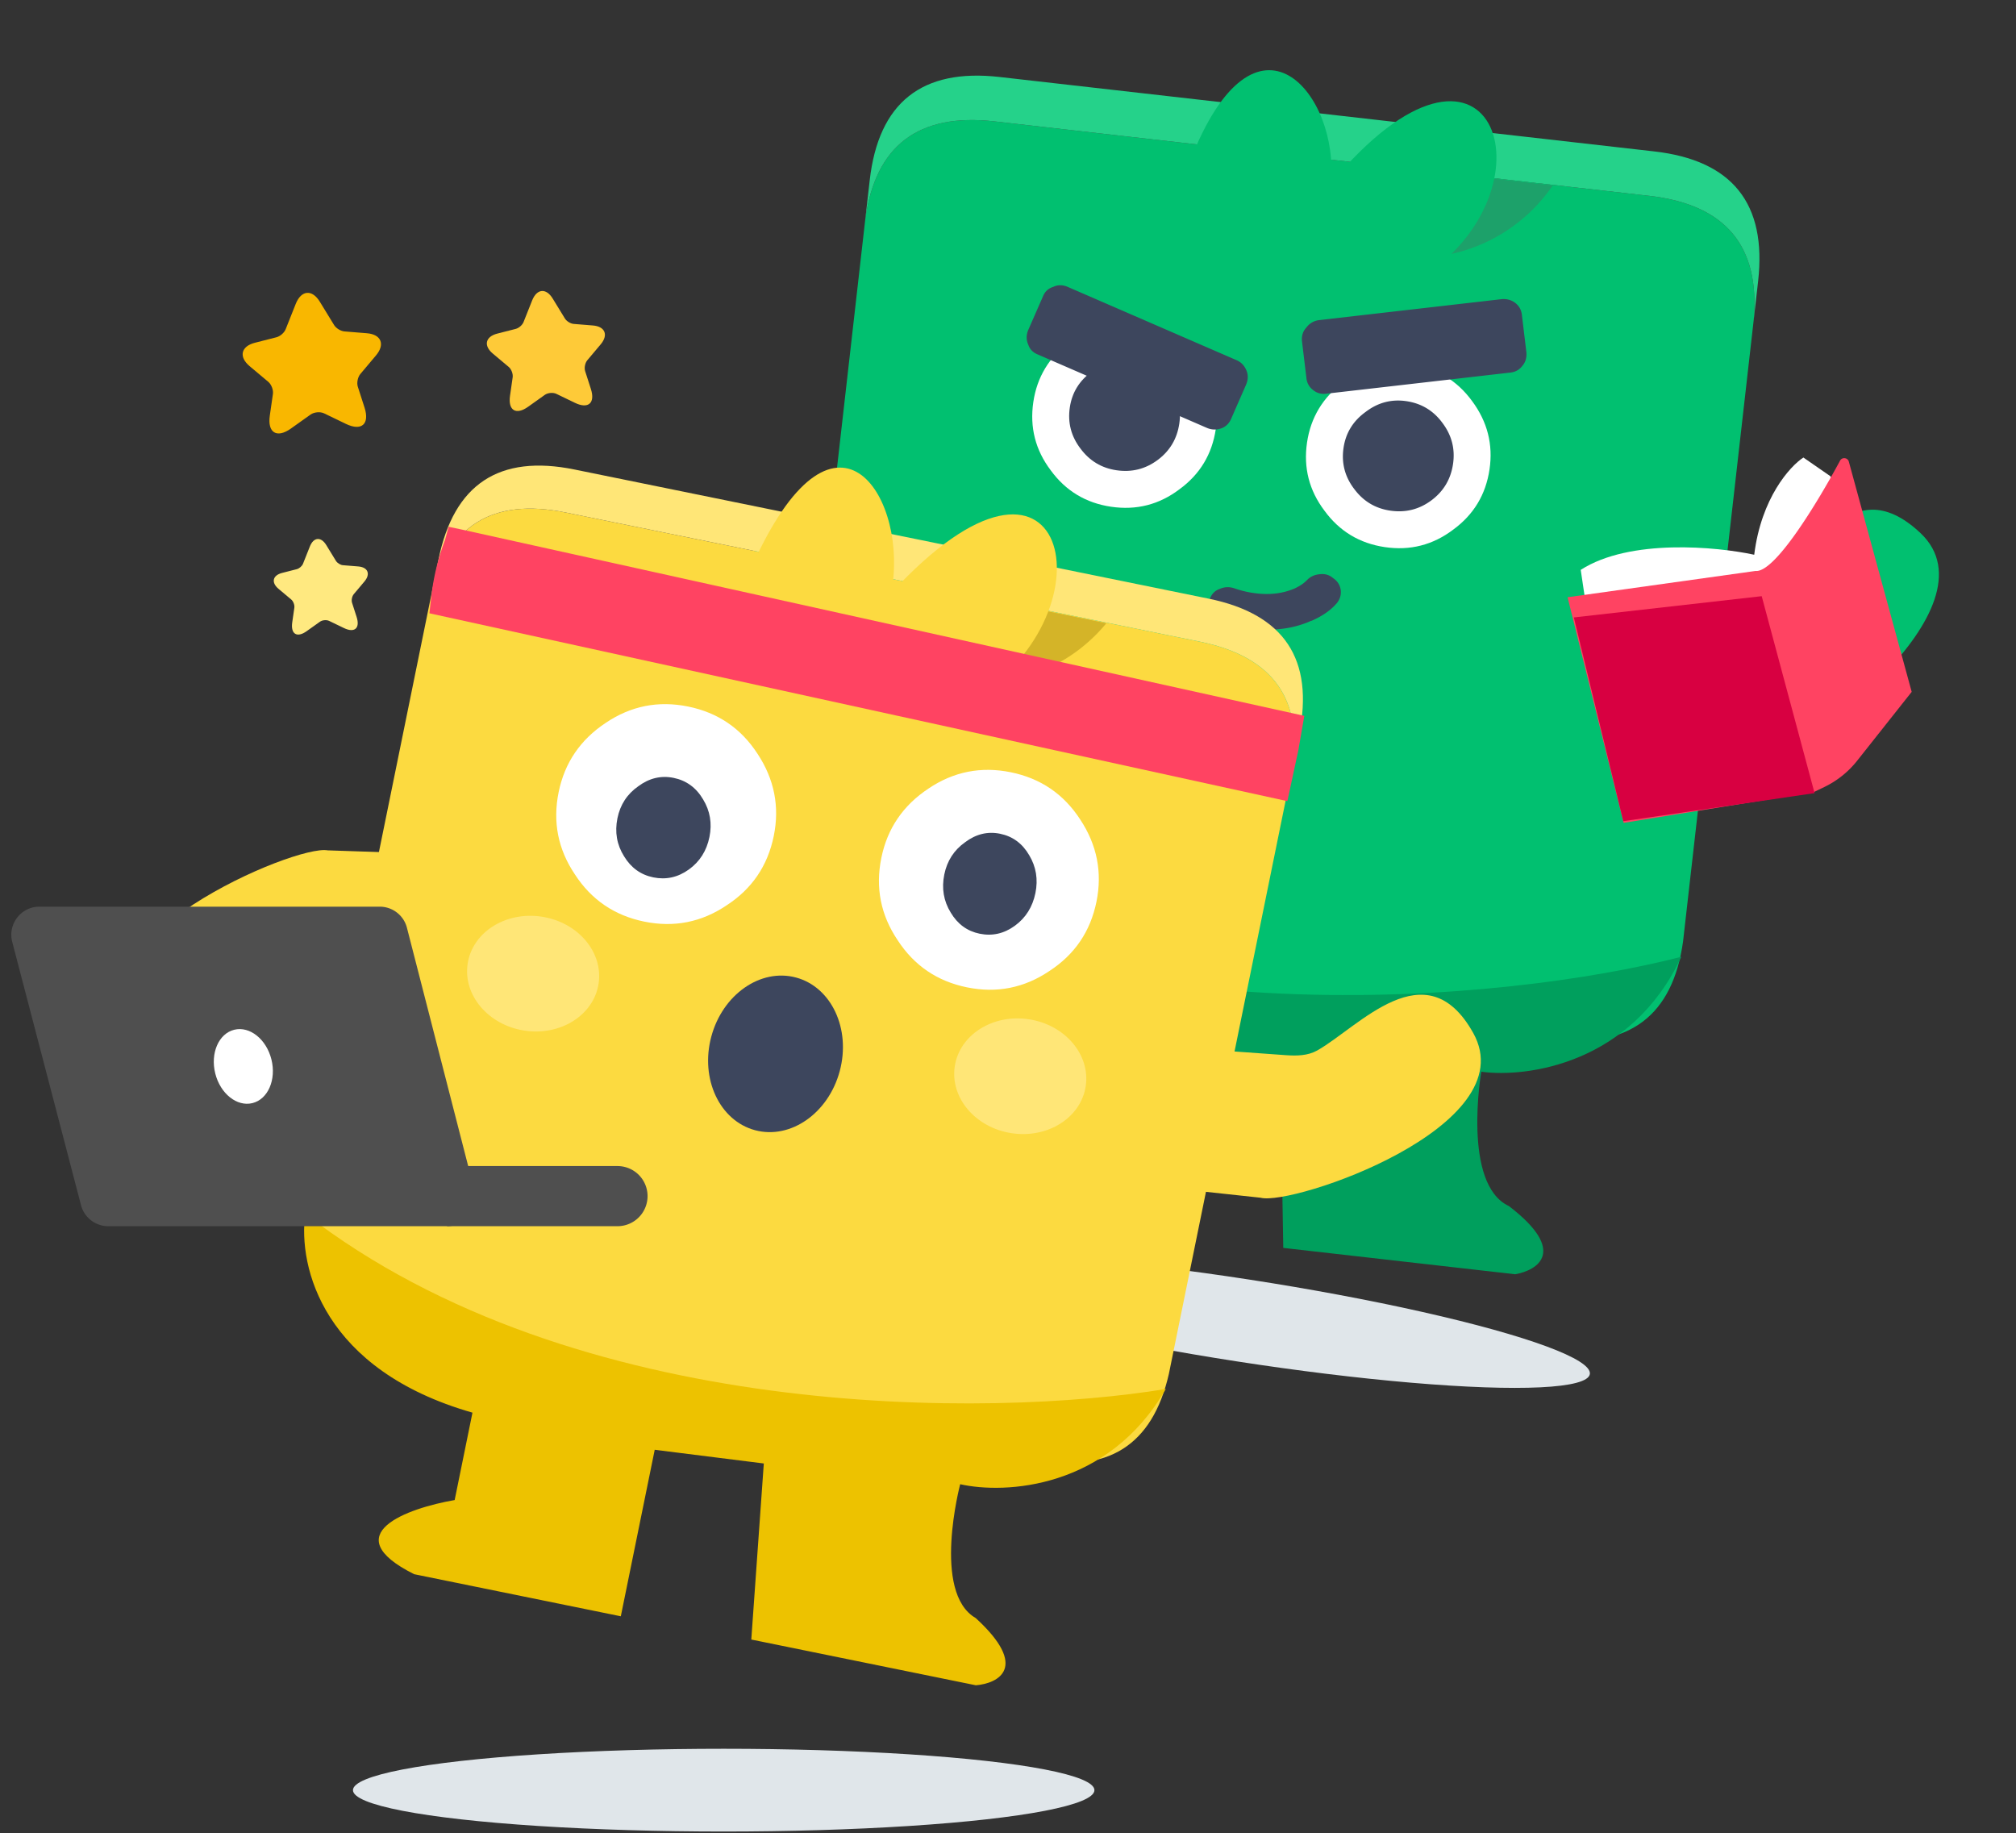 <svg width="430" height="391" fill="none" xmlns="http://www.w3.org/2000/svg"><rect width="100%" height="100%" fill="#333333" stroke="none"/><ellipse cx="265.243" cy="281.66" rx="74.739" ry="8.824" transform="rotate(8.78 265.243 281.66)" fill="#E0E6EA"/><path d="M133.796 163.01c15.314 14.459 24.116-6.302 31.201-13.831 1.587-1.686 3.834-2.434 6.088-2.969l13.505-3.209-3.996-30.685-13.503 2.701c-7.152.335-50.244 31.991-33.295 47.993zm275.846-49.299c-15.314-14.46-24.117 6.302-31.201 13.83-1.587 1.687-3.834 2.435-6.088 2.97l-13.505 3.208 3.996 30.685 13.502-2.701c7.153-.334 50.244-31.99 33.296-47.992z" fill="#01C070"/><path d="M374.052 68.288c1.4-15.832-6.032-24.672-22.297-26.522L212.123 25.891c-16.185-1.84-25.373 5.11-27.563 20.853l-15.063 132.49c-1.409 15.911 5.979 24.786 22.165 26.627l139.632 15.875c16.264 1.849 25.496-5.137 27.695-20.958l15.063-132.49z" fill="#01C070"/><path d="M242.731 69.17c-5.384-.794-10.24.445-14.567 3.716-4.392 3.262-6.98 7.552-7.764 12.87-.794 5.383.446 10.237 3.718 14.563 3.198 4.382 7.49 6.969 12.874 7.763 5.384.795 10.24-.444 14.567-3.716 4.382-3.197 6.97-7.487 7.764-12.87.784-5.317-.455-10.172-3.718-14.563-3.199-4.381-7.49-6.969-12.874-7.763z" fill="#fff"/><path d="M241.583 76.953c-3.179-.47-6.075.296-8.69 2.296-2.67 1.926-4.24 4.477-4.708 7.655-.479 3.243.283 6.171 2.283 8.786 1.936 2.605 4.493 4.141 7.672 4.61 3.243.478 6.168-.25 8.773-2.185 2.605-1.935 4.147-4.524 4.625-7.766.469-3.178-.265-6.07-2.2-8.674-1.926-2.67-4.511-4.244-7.755-4.722z" fill="#3D465D"/><path d="M301.115 77.78c-5.384-.793-10.24.445-14.567 3.717-4.391 3.262-6.979 7.552-7.764 12.87-.794 5.383.446 10.237 3.718 14.563 3.199 4.381 7.49 6.969 12.874 7.763 5.384.794 10.24-.444 14.567-3.716 4.382-3.197 6.97-7.487 7.764-12.87.784-5.318-.455-10.172-3.718-14.563-3.198-4.381-7.49-6.969-12.874-7.763z" fill="#fff"/><path d="M299.967 85.563c-3.178-.469-6.075.297-8.69 2.297-2.67 1.925-4.24 4.477-4.708 7.655-.479 3.242.283 6.171 2.283 8.785 1.936 2.605 4.493 4.142 7.672 4.611 3.243.478 6.168-.25 8.773-2.185 2.605-1.935 4.147-4.524 4.625-7.767.469-3.178-.264-6.07-2.2-8.674-1.926-2.67-4.511-4.243-7.755-4.722zm-80.634-12.028c.32.975 1.013 1.674 2.077 2.096l36.069 15.656c.999.413 2.024.432 3.074.056.984-.385 1.688-1.11 2.11-2.174l3.148-7.189c.422-1.064.436-2.056.041-2.976-.44-1.059-1.16-1.794-2.16-2.207l-36.068-15.656c-1.065-.422-2.062-.404-2.991.055-1.04.31-1.771.998-2.193 2.063l-3.149 7.189c-.422 1.064-.408 2.093.042 3.087zm61.905-5.245c-1.085.17-1.96.704-2.622 1.6-.708.757-1.014 1.706-.917 2.847l.939 7.792c.097 1.14.593 2.042 1.49 2.705.832.652 1.79.893 2.876.722l39.038-4.48c1.141-.097 2.043-.594 2.706-1.49.643-.767.916-1.72.819-2.86l-.939-7.793c-.096-1.14-.561-2.037-1.392-2.69-.832-.653-1.818-.931-2.959-.834l-39.039 4.48zm3.119 55.028c-.822-.718-1.808-.996-2.959-.834-1.076.106-1.968.538-2.676 1.295-.625.637-1.471 1.208-2.54 1.713-2.62 1.137-5.552 1.467-8.796.989a21.533 21.533 0 01-4.126-1.007c-1.074-.357-2.109-.31-3.103.139-.975.32-1.674 1.012-2.096 2.077-.403.934-.347 1.903.168 2.907.404.855 1.171 1.498 2.3 1.93 1.695.647 3.612 1.129 5.753 1.444 4.995.737 9.481.206 13.458-1.593l-.112.083c2.407-1.037 4.253-2.322 5.54-3.855.653-.831.921-1.752.805-2.764-.171-1.085-.71-1.927-1.616-2.524z" fill="#3D465D"/><path d="M351.755 41.766c16.265 1.85 23.697 10.69 22.297 26.521l.942-8.288c1.885-16.576-5.503-25.81-22.162-27.705L213.2 16.42c-16.58-1.885-25.813 5.46-27.697 22.037l-.943 8.288c2.19-15.742 11.378-22.693 27.563-20.853l139.632 15.875z" fill="#25D28A"/><path d="M331.198 39.551c-8.431 12.229-21.146 15.198-26.449 15.153l7.141-17.348 19.308 2.195z" fill="#1DA16A"/><path d="M273.712 266.161l-.644-38.326-23.859-.887-4.168 36.664-45.51-5.174c-18.017-7.137-2.602-14.18 7.357-16.809l2.188-19.244c-33.041-6.383-40.534-28.081-39.954-39.854 62.411 40.122 152.332 31.08 189.492 21.544-10.623 22.797-32.873 25.839-42.67 24.511 0 0-4.137 23.989 5.9 28.655 12.609 9.66 6.133 13.72 1.318 14.542l-49.45-5.622z" fill="#009F5D"/><path d="M283.813 39.158c34.344-41.105 48.63.263 20.245 19.507-35.624 10.67-48.382-11.634-50.308-24.12 14.2-36.619 32.182-14.024 30.063 4.613z" fill="#01C070"/><path d="M27.236 219.761c11.364 17.234 24.421-.525 32.89-6.168 1.927-1.284 4.287-1.499 6.603-1.504l13.572-.028 3.083-30.237-13.517-.455c-6.914-1.29-55.234 19.28-42.631 38.392zm286.992.56c-10.061-18.026-24.393-1.279-33.255 3.723-2.017 1.138-4.386 1.178-6.696 1.012l-13.537-.973-5.308 29.925 13.446 1.453c6.8 1.796 56.508-15.149 45.35-35.14z" fill="#FCDA40"/><path d="M275.447 164.727c2.732-15.37-3.779-24.659-19.533-27.867l-135.252-27.547c-15.678-3.194-25.265 2.817-28.762 18.03L65.762 255.678c-2.748 15.446 3.717 24.765 19.395 27.958l135.252 27.547c15.754 3.209 25.388-2.832 28.9-18.122l26.138-128.334z" fill="#FCDA40"/><path d="M129.214 154.168c-5.431 3.592-8.785 8.523-10.061 14.792-1.293 6.346-.135 12.196 3.474 17.549 3.517 5.415 8.45 8.768 14.797 10.061 6.348 1.293 12.199.136 17.554-3.472 5.415-3.515 8.769-8.446 10.061-14.792 1.277-6.27.119-12.119-3.474-17.549-3.517-5.415-8.45-8.769-14.797-10.061-6.348-1.293-12.199-.136-17.554 3.472z" fill="#fff"/><path d="M146.928 185.452c2.328-1.675 3.792-3.986 4.393-6.933.588-2.889.138-5.559-1.35-8.011-1.476-2.511-3.576-4.044-6.302-4.599-2.671-.544-5.177.05-7.517 1.784-2.383 1.664-3.869 3.94-4.457 6.828-.6 2.948-.129 5.653 1.413 8.116 1.488 2.452 3.567 3.95 6.238 4.494 2.726.555 5.253-.004 7.582-1.679z" fill="#3D465D"/><path d="M198.045 168.187c-5.431 3.592-8.785 8.522-10.062 14.792-1.293 6.346-.134 12.196 3.475 17.549 3.517 5.415 8.449 8.768 14.797 10.061 6.347 1.293 12.198.136 17.553-3.472 5.415-3.516 8.769-8.446 10.062-14.792 1.277-6.27.118-12.12-3.475-17.55-3.517-5.414-8.449-8.768-14.797-10.061-6.348-1.292-12.199-.135-17.553 3.473z" fill="#fff"/><path d="M216.476 197.442c2.312-1.688 3.77-4.013 4.373-6.975.591-2.902.153-5.582-1.314-8.041-1.455-2.517-3.533-4.05-6.232-4.6-2.645-.539-5.13.066-7.454 1.813-2.366 1.677-3.844 3.967-4.435 6.87-.603 2.962-.144 5.677 1.377 8.146 1.467 2.458 3.523 3.956 6.169 4.495 2.699.55 5.205-.019 7.516-1.708z" fill="#3D465D"/><path d="M255.914 136.859c15.754 3.209 22.265 12.498 19.533 27.868l1.635-8.028c3.271-16.057-3.163-25.728-19.3-29.015l-135.251-27.546c-16.061-3.272-25.726 3.121-28.996 19.177l-1.635 8.028c3.497-15.213 13.084-21.224 28.762-18.031l135.252 27.547z" fill="#FFE677"/><ellipse cx="113.711" cy="207.665" rx="14.126" ry="12.289" transform="rotate(8.702 113.711 207.665)" fill="#FFE677"/><ellipse cx="217.612" cy="229.547" rx="14.126" ry="12.289" transform="rotate(8.702 217.612 229.547)" fill="#FFE677"/><path opacity=".9" d="M235.991 132.923c-9.301 11.24-21.997 13.05-27.182 12.551l8.48-16.36 18.702 3.809z" fill="#D0B126"/><path d="M160.247 349.695l2.668-37.554-23.267-2.921-7.233 35.514-44.083-8.978c-17.014-8.533-1.325-14.098 8.645-15.813l3.797-18.641c-31.779-9.088-37.243-30.962-35.663-42.43 57.612 44.625 146.37 43.516 183.548 37.383-12.355 21.39-34.386 22.453-43.858 20.31 0 0-6.111 23.115 3.307 28.544 11.505 10.536 4.82 13.951.039 14.342l-47.9-9.756z" fill="#EDC200"/><path d="M190.058 126.523c37.938-41.182 47.651 3.982 17.824 22.326-36.034 8.656-46.227-16.08-46.82-29.53 17.722-37.936 33.008-12.492 28.996 7.204z" fill="#FCDA40"/><ellipse cx="154.36" cy="381.816" rx="79.075" ry="8.824" fill="#E0E6EA"/><ellipse cx="165.413" cy="224.776" rx="14.183" ry="16.858" transform="rotate(15 165.413 224.776)" fill="#3D465D"/><path d="M68.218 64.358l3.043 4.972c.417.682 1.416 1.304 2.217 1.359l4.77.386c3.054.24 3.933 2.361 1.965 4.71l-3.352 3.982c-.56.667-.81 1.903-.537 2.732l1.433 4.448c1.128 3.513-.652 5.068-3.973 3.465l-4.64-2.24c-.844-.409-2.152-.286-2.905.25l-4.19 2.982c-3 2.132-5.022.906-4.505-2.744l.665-4.62c.124-.863-.317-2.041-.984-2.6l-4.002-3.358c-2.336-1.975-1.83-4.213 1.133-4.972l4.627-1.182c.78-.206 1.662-.97 1.95-1.719l2.157-5.425c1.18-2.924 3.484-3.117 5.128-.426z" fill="#F9B700"/><path d="M117.891 63.685l2.598 4.244c.356.582 1.208 1.113 1.892 1.16l4.071.329c2.606.206 3.356 2.016 1.677 4.02l-2.861 3.398c-.477.57-.692 1.625-.458 2.332l1.223 3.797c.963 2.998-.557 4.326-3.391 2.958l-3.96-1.912c-.721-.35-1.837-.244-2.48.212l-3.576 2.546c-2.56 1.82-4.286.773-3.845-2.342l.568-3.943c.106-.737-.271-1.742-.84-2.22l-3.416-2.865c-1.994-1.686-1.562-3.596.967-4.244l3.949-1.01c.666-.175 1.418-.826 1.664-1.466l1.841-4.63c1.008-2.496 2.974-2.66 4.377-.364z" fill="#FECA38"/><path d="M69.586 116.249l2.069 3.379c.284.464.962.887 1.507.924l3.242.263c2.076.163 2.673 1.605 1.336 3.202l-2.278 2.706c-.38.453-.552 1.294-.366 1.857l.974 3.024c.767 2.388-.443 3.445-2.7 2.355l-3.154-1.522c-.574-.278-1.463-.195-1.975.169l-2.848 2.028c-2.039 1.449-3.414.615-3.062-1.866l.452-3.14c.084-.587-.216-1.388-.67-1.768l-2.72-2.282c-1.588-1.343-1.244-2.864.77-3.38l3.145-.804c.531-.14 1.13-.658 1.326-1.168l1.466-3.688c.803-1.987 2.369-2.118 3.486-.289z" fill="#FFE980"/><path d="M98.715 112.998L278.2 152.682l-1.266 7.31-2.346 10.883-182.996-40.067.398-3.55a49.372 49.372 0 012.928-12.075l.765-2.83 3.033.645z" fill="#FF4362"/><path d="M2.61 200.897c-.993-3.802 1.876-7.517 5.806-7.517h72.572a6 6 0 015.811 4.507l14.432 56.15c.975 3.797-1.892 7.494-5.811 7.494H23.084a6 6 0 01-5.805-4.484L2.61 200.897z" fill="#4F4F4F"/><path d="M95.36 248.706h36.267a6.413 6.413 0 110 12.825H95.36v-12.825z" fill="#4F4F4F"/><ellipse cx="51.902" cy="227.456" rx="6.174" ry="8.061" transform="rotate(-13.998 51.902 227.456)" fill="#fff"/><path d="M384.649 97.583l5.76 3.986 1.977 3.424c4.114 7.125-10.469 17.776-18.275 22.211l-35.684 2.896-1.268-8.554c10.454-6.726 29.026-4.953 37.005-3.226 1.487-12.087 7.609-18.86 10.485-20.737z" fill="#fff"/><path d="M374.447 121.775l-40.096 5.609 11.962 48.122 40.573-6.572 2.235-1.077a19.988 19.988 0 006.998-5.602l11.633-14.69-13.407-49.103c-.24-.879-1.437-1.014-1.869-.212-4.963 9.211-13.953 23.969-18.029 23.525z" fill="#FF4362"/><path d="M375.76 127.156l-40.066 4.535 10.54 43.46 40.804-5.987-11.278-42.008z" fill="#D80041"/></svg>